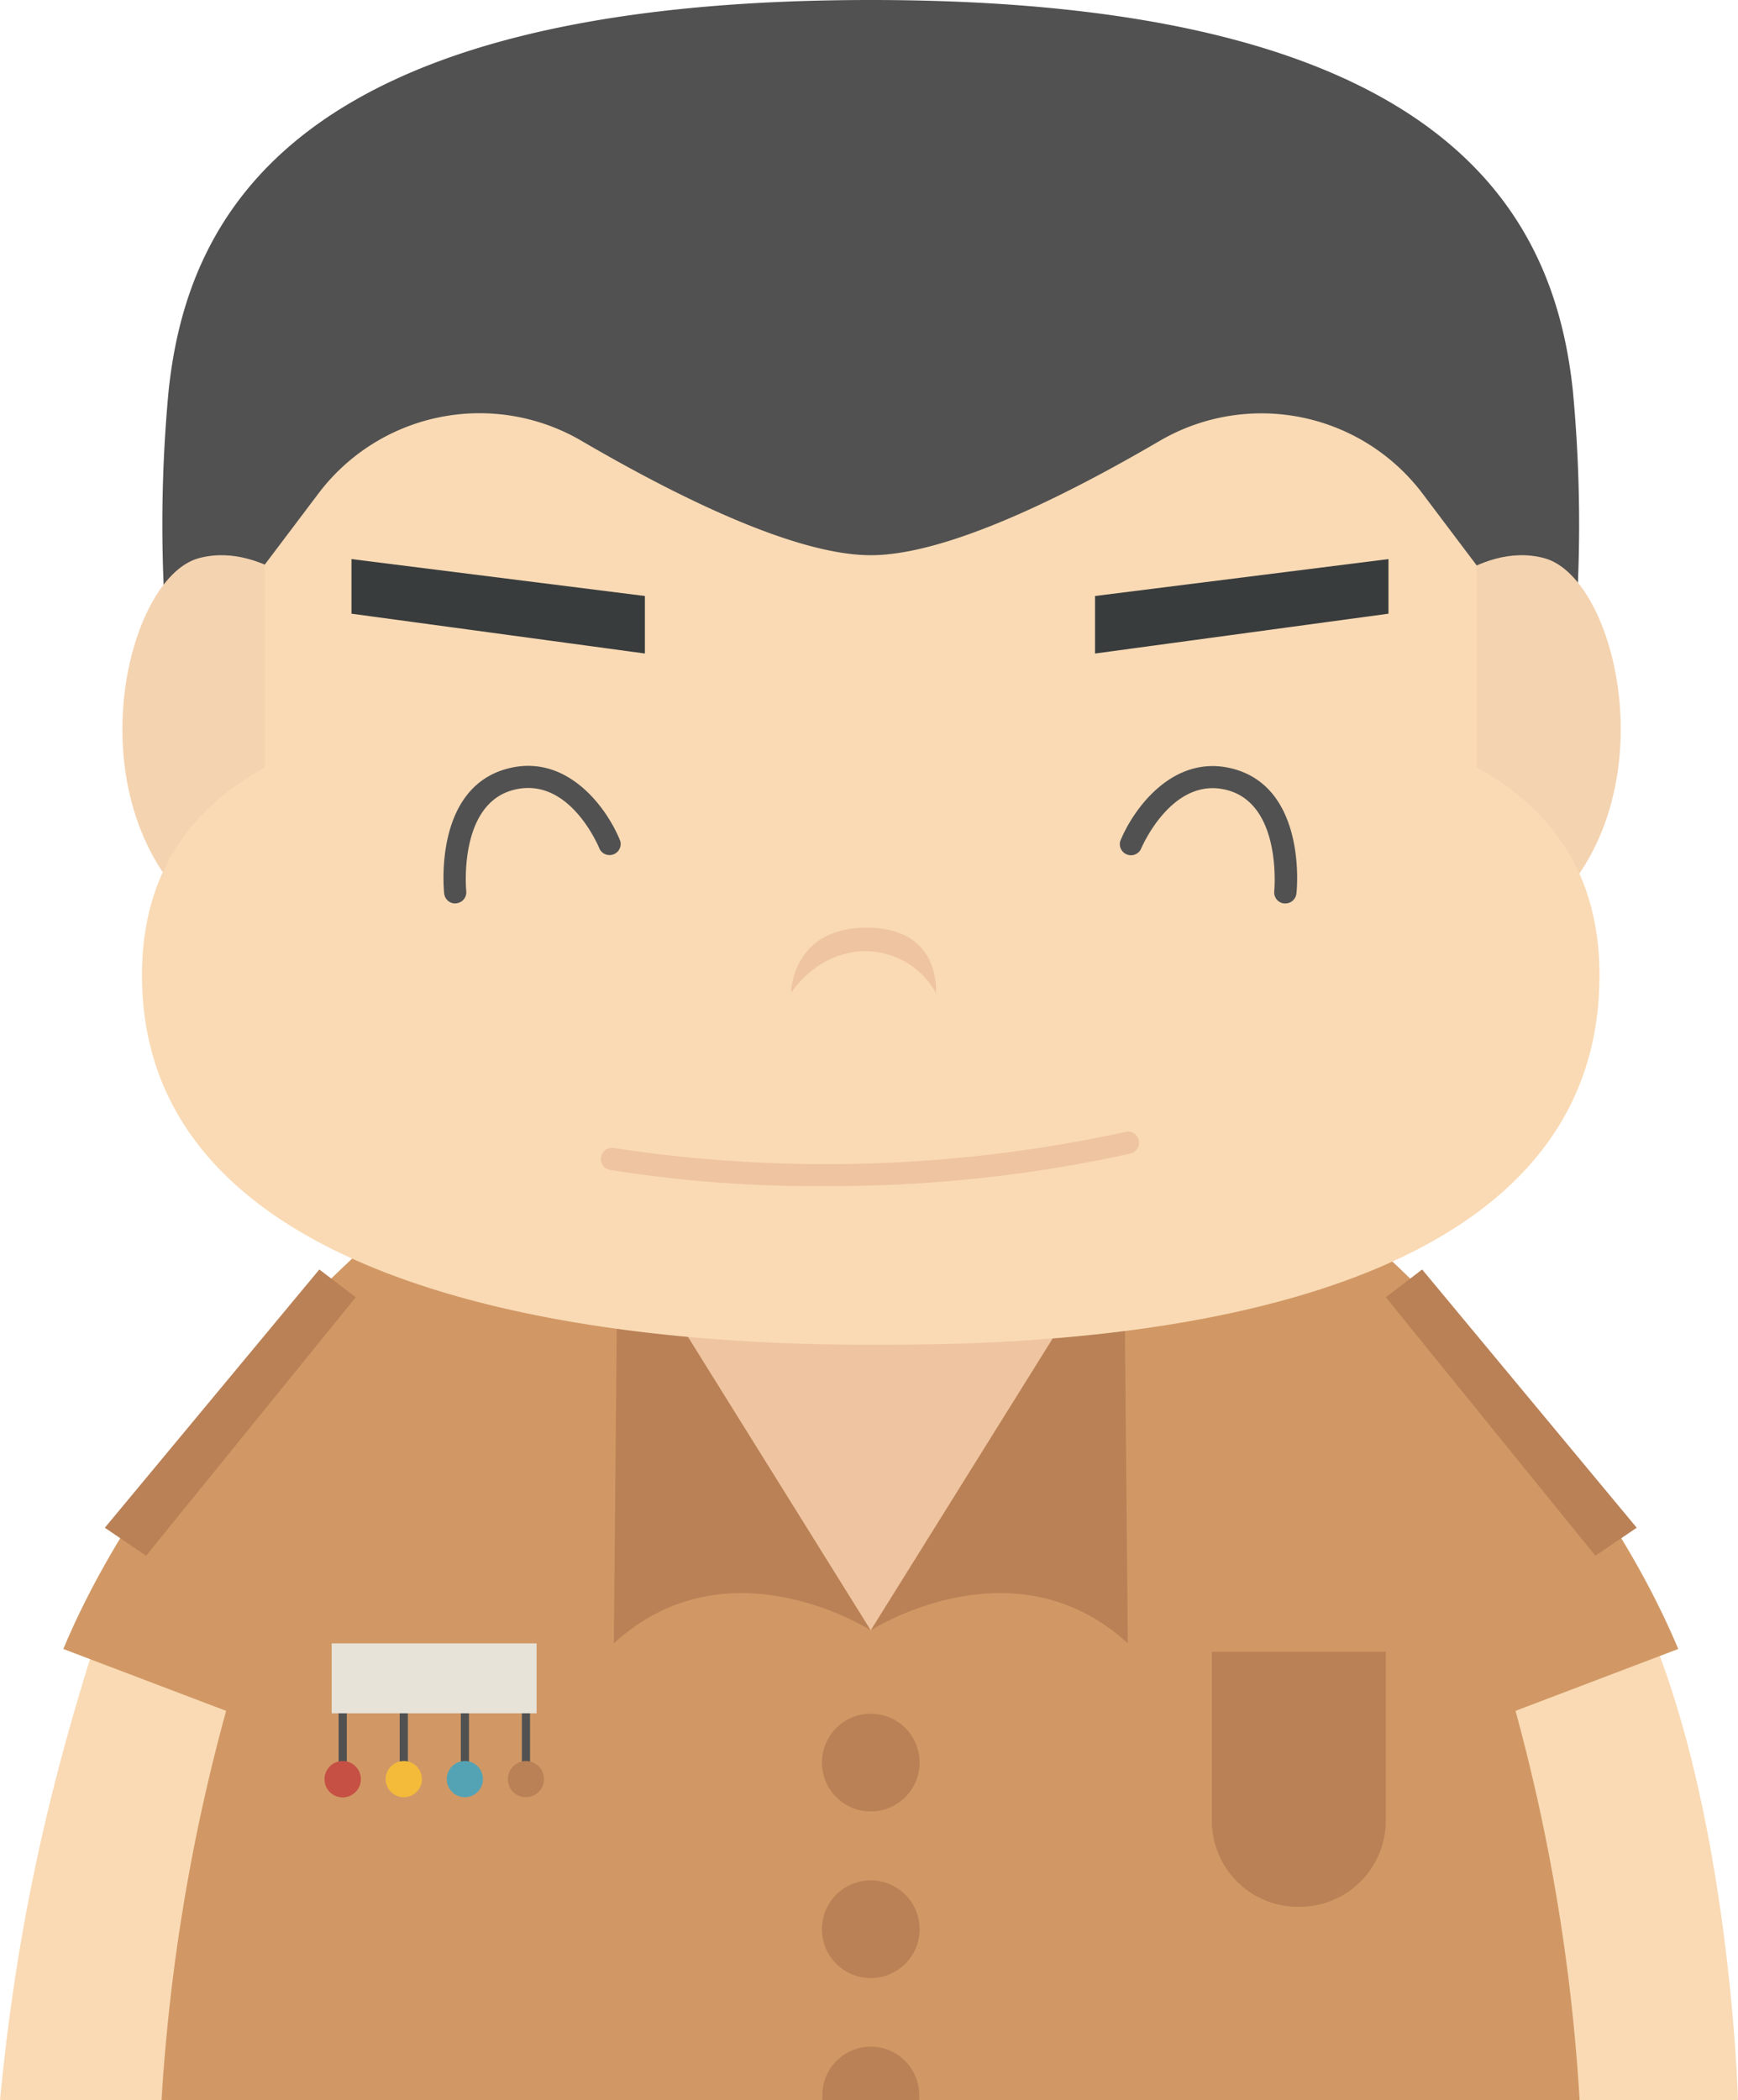 <svg xmlns="http://www.w3.org/2000/svg" viewBox="0 0 215.2 260"><defs><style>.cls-1{fill:#efc4a0;}.cls-2{fill:#f9dab4;}.cls-3{fill:#d19865;}.cls-4{fill:#ba8156;}.cls-5{fill:#515151;}.cls-6{fill:#c65044;}.cls-7{fill:#f4bb3b;}.cls-8{fill:#54a3b5;}.cls-9{fill:#e8e3d9;}.cls-10{fill:#f4d3b0;}.cls-11{fill:#393c3d;}</style></defs><title>资源 314</title><g id="图层_2" data-name="图层 2"><g id="Layer_1" data-name="Layer 1"><rect class="cls-1" x="71.26" y="136.73" width="73.89" height="74.14"/><path class="cls-2" d="M0,260H23.61c1.8-18.07,5.56-35,13.35-56.56l-22.55-8C6.21,219.34,2.08,238.37,0,260Z"/><path class="cls-2" d="M201.22,195.41l-22.54,8C186.46,225,190.23,241.93,192,260H215.2S214.13,219.2,201.22,195.41Z"/><path class="cls-3" d="M166.62,151H139.54l-31.72,50.87L76.1,151H49S20.19,174.62,7.84,204.13L28,211.79A235.17,235.17,0,0,0,20,260H195.59a235.17,235.17,0,0,0-7.94-48.21l20.15-7.66C195.44,174.62,166.62,151,166.62,151Z"/><path class="cls-4" d="M107.81,201.83s17.67-11.39,31.84,1.61l-.48-51.9Z"/><polygon class="cls-4" points="176.09 157.15 171.59 160.59 197.54 192.59 202.66 189.12 176.09 157.15"/><path class="cls-4" d="M113.87,218.14a6.05,6.05,0,1,1-6.05-6A6.05,6.05,0,0,1,113.87,218.14Z"/><path class="cls-4" d="M113.87,238.77a6.05,6.05,0,1,1-6.05-6A6.05,6.05,0,0,1,113.87,238.77Z"/><path class="cls-4" d="M107.82,253.36a6,6,0,0,0-6,6,5.88,5.88,0,0,0,0,.6h12c0-.2,0-.39,0-.6A6,6,0,0,0,107.82,253.36Z"/><path class="cls-4" d="M160.92,236.05h-.21a10.66,10.66,0,0,1-10.66-10.66V204.47h21.54v20.92A10.67,10.67,0,0,1,160.92,236.05Z"/><rect class="cls-5" x="41.93" y="210.87" width="1.01" height="9.38"/><path class="cls-6" d="M44.68,220.26A2.25,2.25,0,1,1,42.44,218,2.24,2.24,0,0,1,44.68,220.26Z"/><rect class="cls-5" x="49.49" y="210.87" width="1.01" height="9.38"/><path class="cls-7" d="M52.24,220.26A2.24,2.24,0,1,1,50,218,2.24,2.24,0,0,1,52.24,220.26Z"/><rect class="cls-5" x="57.06" y="210.87" width="1.01" height="9.38"/><path class="cls-8" d="M59.8,220.26A2.24,2.24,0,1,1,57.56,218,2.24,2.24,0,0,1,59.8,220.26Z"/><rect class="cls-5" x="64.62" y="210.87" width="1.01" height="9.38"/><path class="cls-4" d="M67.36,220.26A2.24,2.24,0,1,1,65.12,218,2.24,2.24,0,0,1,67.36,220.26Z"/><rect class="cls-9" x="41.07" y="203.44" width="25.37" height="8.65"/><path class="cls-4" d="M107.82,201.83S90.15,190.44,76,203.44l.49-51.9Z"/><polygon class="cls-4" points="39.54 157.15 44.05 160.59 18.09 192.59 12.98 189.12 39.54 157.15"/><path class="cls-5" d="M194.75,48.35C192.39,26.15,178.7,0,107.82,0S23.24,26.15,20.88,48.35A177,177,0,0,0,20.45,76H195.18A177,177,0,0,0,194.75,48.35Z"/><path class="cls-10" d="M40.8,75.65S33,66.84,24.61,69.1C15.19,71.65,8.6,101,26,114.18H40.8Z"/><path class="cls-10" d="M175.05,75.65s7.84-8.81,16.18-6.55c9.42,2.55,16,31.85-1.39,45.08H175.05Z"/><path class="cls-2" d="M182.85,95V70l-6.68-8.86a25,25,0,0,0-32.6-6.55c-11.73,6.86-26.38,14.14-35.75,14.14S83.77,61.44,72,54.57a25,25,0,0,0-32.57,6.52L32.78,69.9V95c-9.06,5-15.2,13-15.2,25.73,0,44.5,72.23,45.74,90.24,45.74s90.23,0,90.23-45.74C198.05,108,191.92,100,182.85,95Z"/><path class="cls-1" d="M102.31,146.82a160,160,0,0,1-26.79-2,1.37,1.37,0,0,1,.51-2.7,174.1,174.1,0,0,0,63.33-2,1.37,1.37,0,1,1,.61,2.68A171.18,171.18,0,0,1,102.31,146.82Z"/><path class="cls-1" d="M107.32,114.84c9.32,0,8.56,8.07,8.56,8.07a10,10,0,0,0-8.65-5.16c-6.08,0-9.28,5.16-9.28,5.16S98,114.84,107.32,114.84Z"/><polygon class="cls-11" points="135.59 80.9 135.59 73.78 171.92 69.21 171.92 75.97 135.59 80.9"/><path class="cls-5" d="M56.34,111.84A1.37,1.37,0,0,1,55,110.61c-.06-.53-1.3-13.12,7.91-15.48,7.39-1.9,12.32,5,13.9,9a1.38,1.38,0,0,1-2.55,1c-.15-.37-3.78-9.11-10.66-7.35s-5.88,12.42-5.87,12.53a1.37,1.37,0,0,1-1.22,1.51Z"/><polygon class="cls-11" points="79.85 80.9 79.85 73.78 43.52 69.21 43.52 75.97 79.85 80.9"/><path class="cls-5" d="M159.1,111.84H159a1.37,1.37,0,0,1-1.22-1.51h0c0-.11,1-10.75-5.86-12.53s-10.63,7.26-10.67,7.35a1.38,1.38,0,0,1-2.55-1c1.58-3.94,6.52-10.88,13.9-9,9.21,2.36,8,15,7.92,15.48A1.38,1.38,0,0,1,159.1,111.84Z"/></g></g></svg>